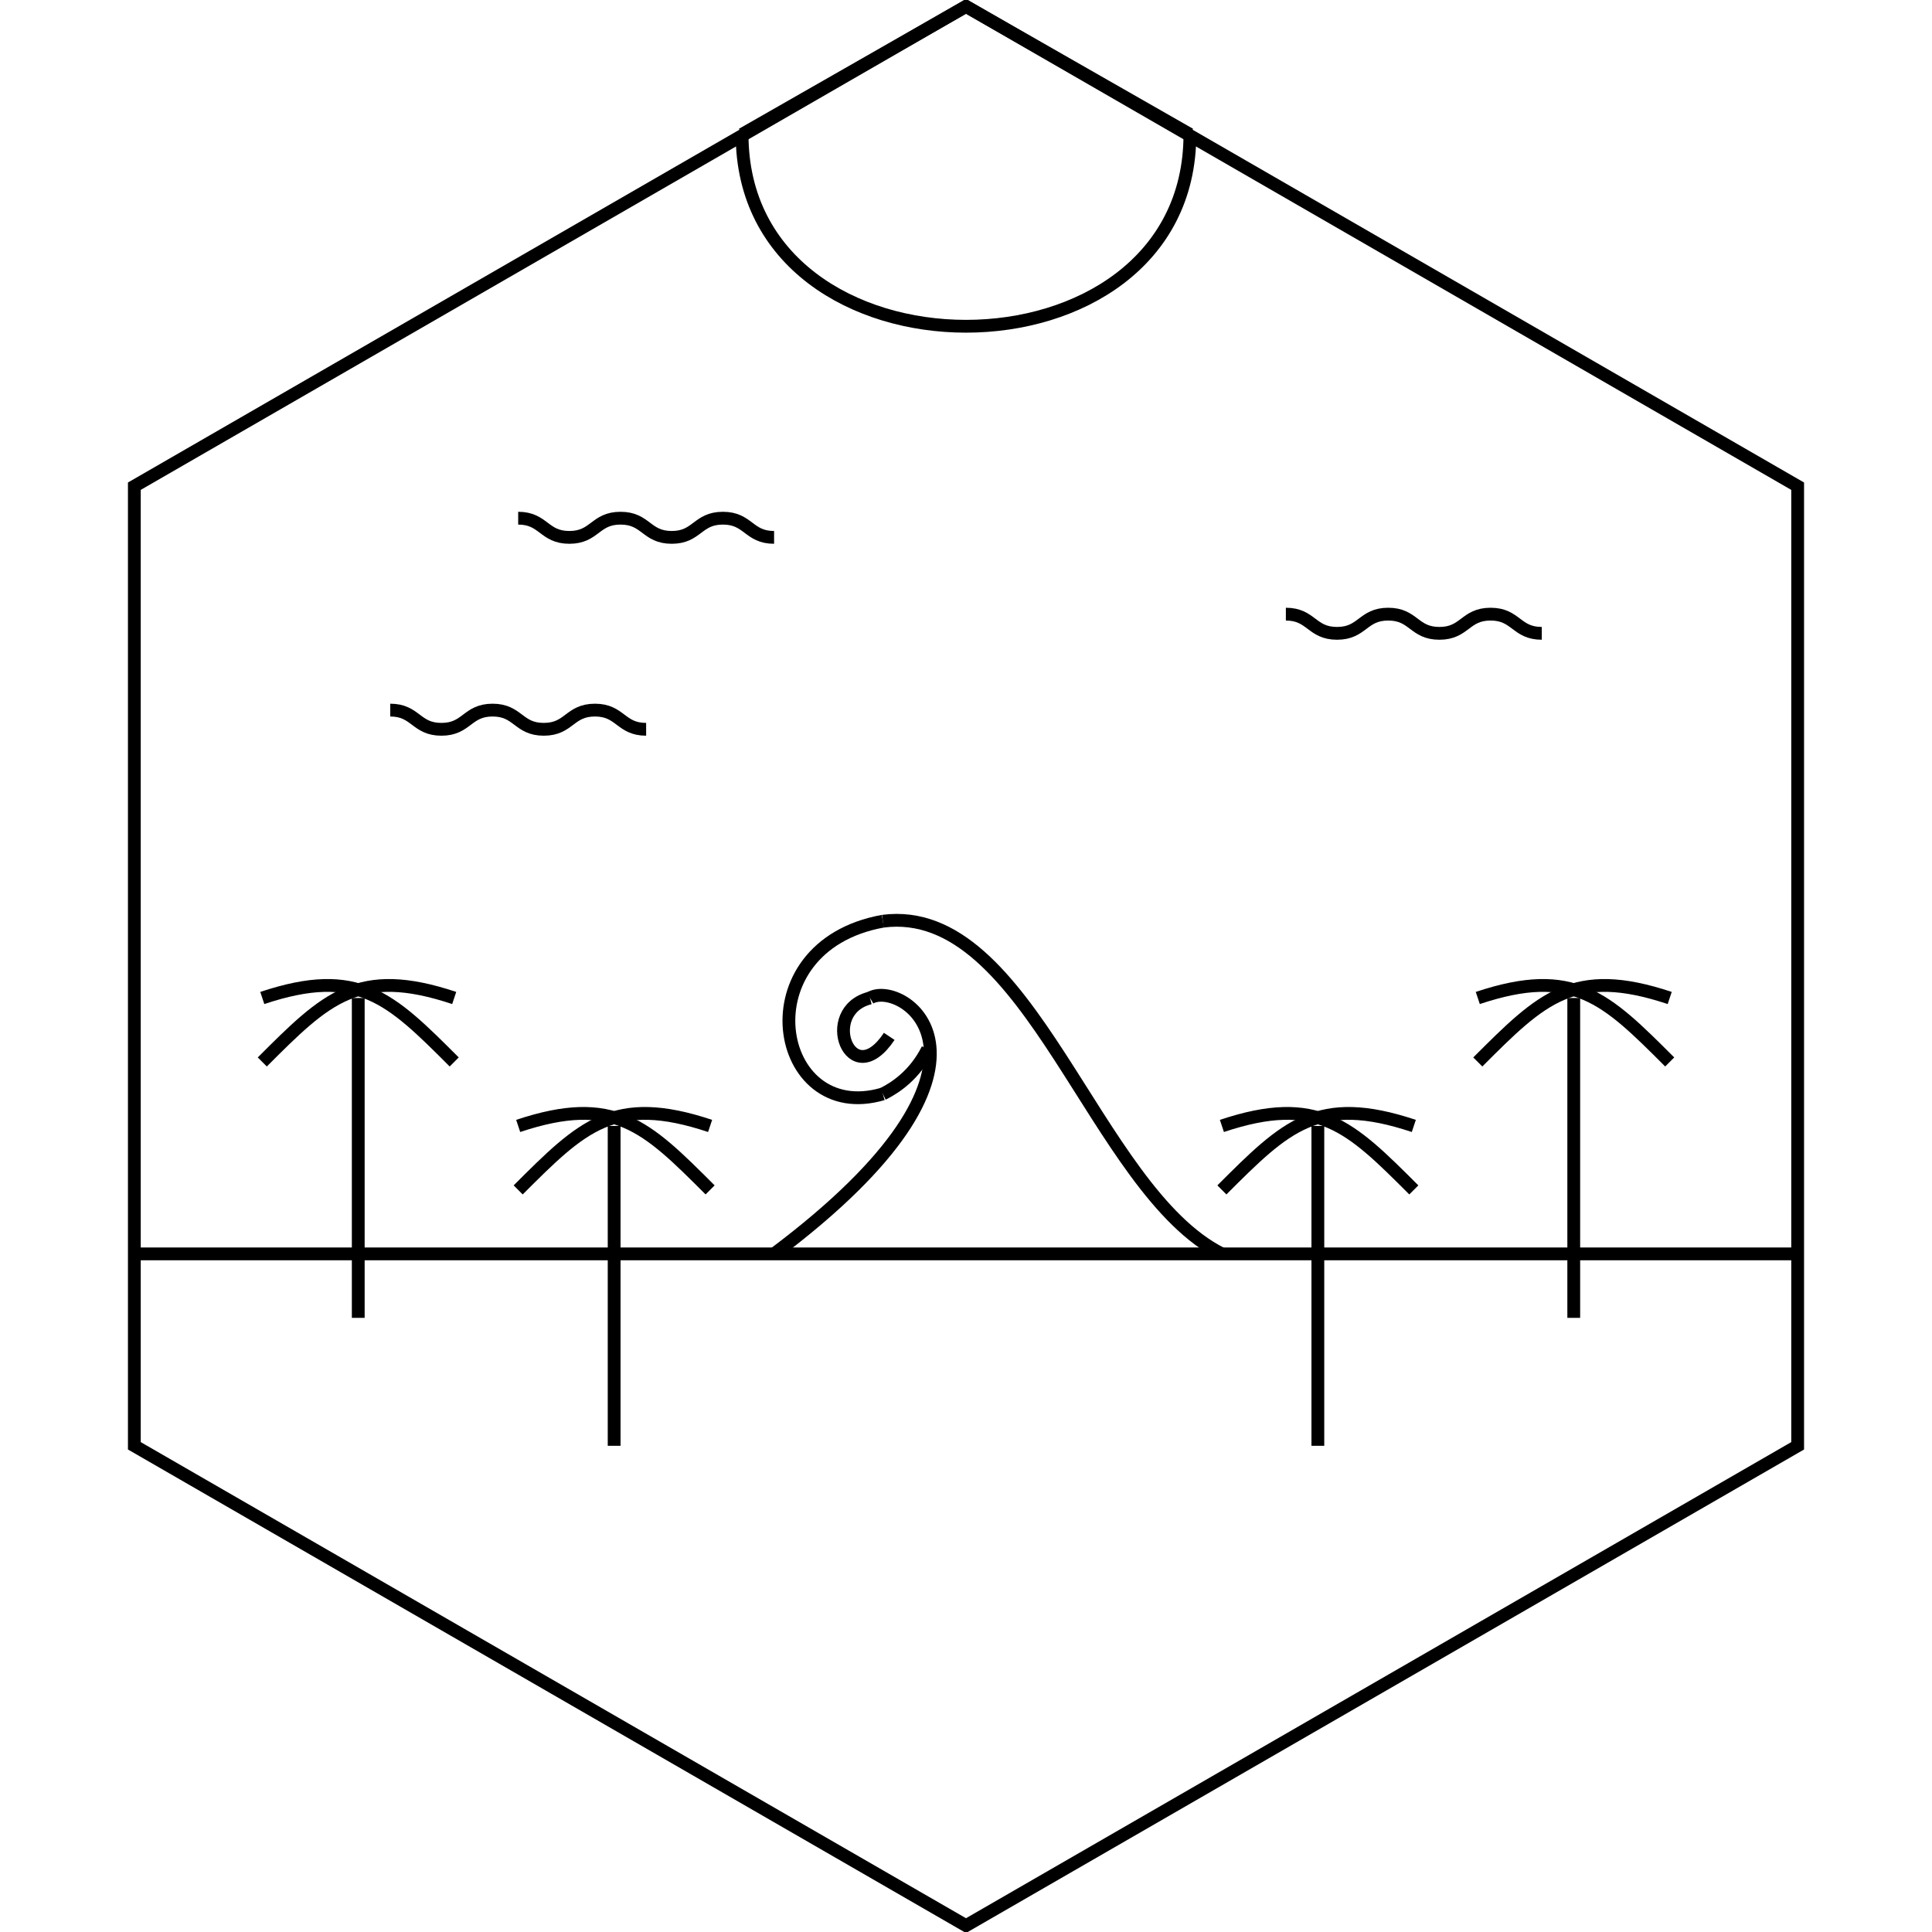 <svg
  width="302"
  height="302"
  xmlns="http://www.w3.org/2000/svg"
  xmlns:svg="http://www.w3.org/2000/svg"
  xmlns:xlink="http://www.w3.org/1999/xlink">
  <defs>
    <g id="palm-tree">
      <line x1="15" y1="5" x2="15" y2="55" />
      <path d="M0,5 C15,0 20,5 30,15" />
      <path d="M0,15 C10,5 15,0 30,5" />
    </g>

    <g id="cloud">
      <path d="M0,0 c4,0 4,3 8,3
                    c4,0 4,-3 8,-3
                    c4,0 4,3 8,3
                    c4,0 4,-3 8,-3
                    c4,0 4,3 8,3" />
    </g>
  </defs>

  <g transform="translate(1,1)" stroke-width="2" fill="none" stroke="#000">
    <polygon
      points="150,300 280,225 280,75 150,0 20,75 20,225"
      id="border" />

    <g id="sun" fill="none">
      <path d="M115,20 L150,0 L185,20" />
      <path d="M115,20 C115,60 185,60 185,20" />
    </g>

    <line id="horizon" x1="20" y1="195" x2="280" y2="195" />

    <g id="trees">
      <use x="40" y="150" xlink:href="#palm-tree" />
      <use x="80" y="170" xlink:href="#palm-tree" />
      <use x="190" y="170" xlink:href="#palm-tree" />
      <use x="230" y="150" xlink:href="#palm-tree" />
    </g>

    <g id="clouds">
      <use x="60" y="110" xlink:href="#cloud" />
      <use x="80" y="80" xlink:href="#cloud" />
      <use x="200" y="95" xlink:href="#cloud" />
    </g>

    <g id="wave">
      <path d="M120,195 C160,165 140,152 135,155" />
      <path d="M135,155 C127,157 132,170 138,161" />

      <path d="M190,195 C170,185 160,140 137,143" />
      <path d="M137,143 C115,147 120,175 137,170" />
      <path d="M137,170 C139,169 142,167 144,163" />
    </g>
  </g>
</svg>
